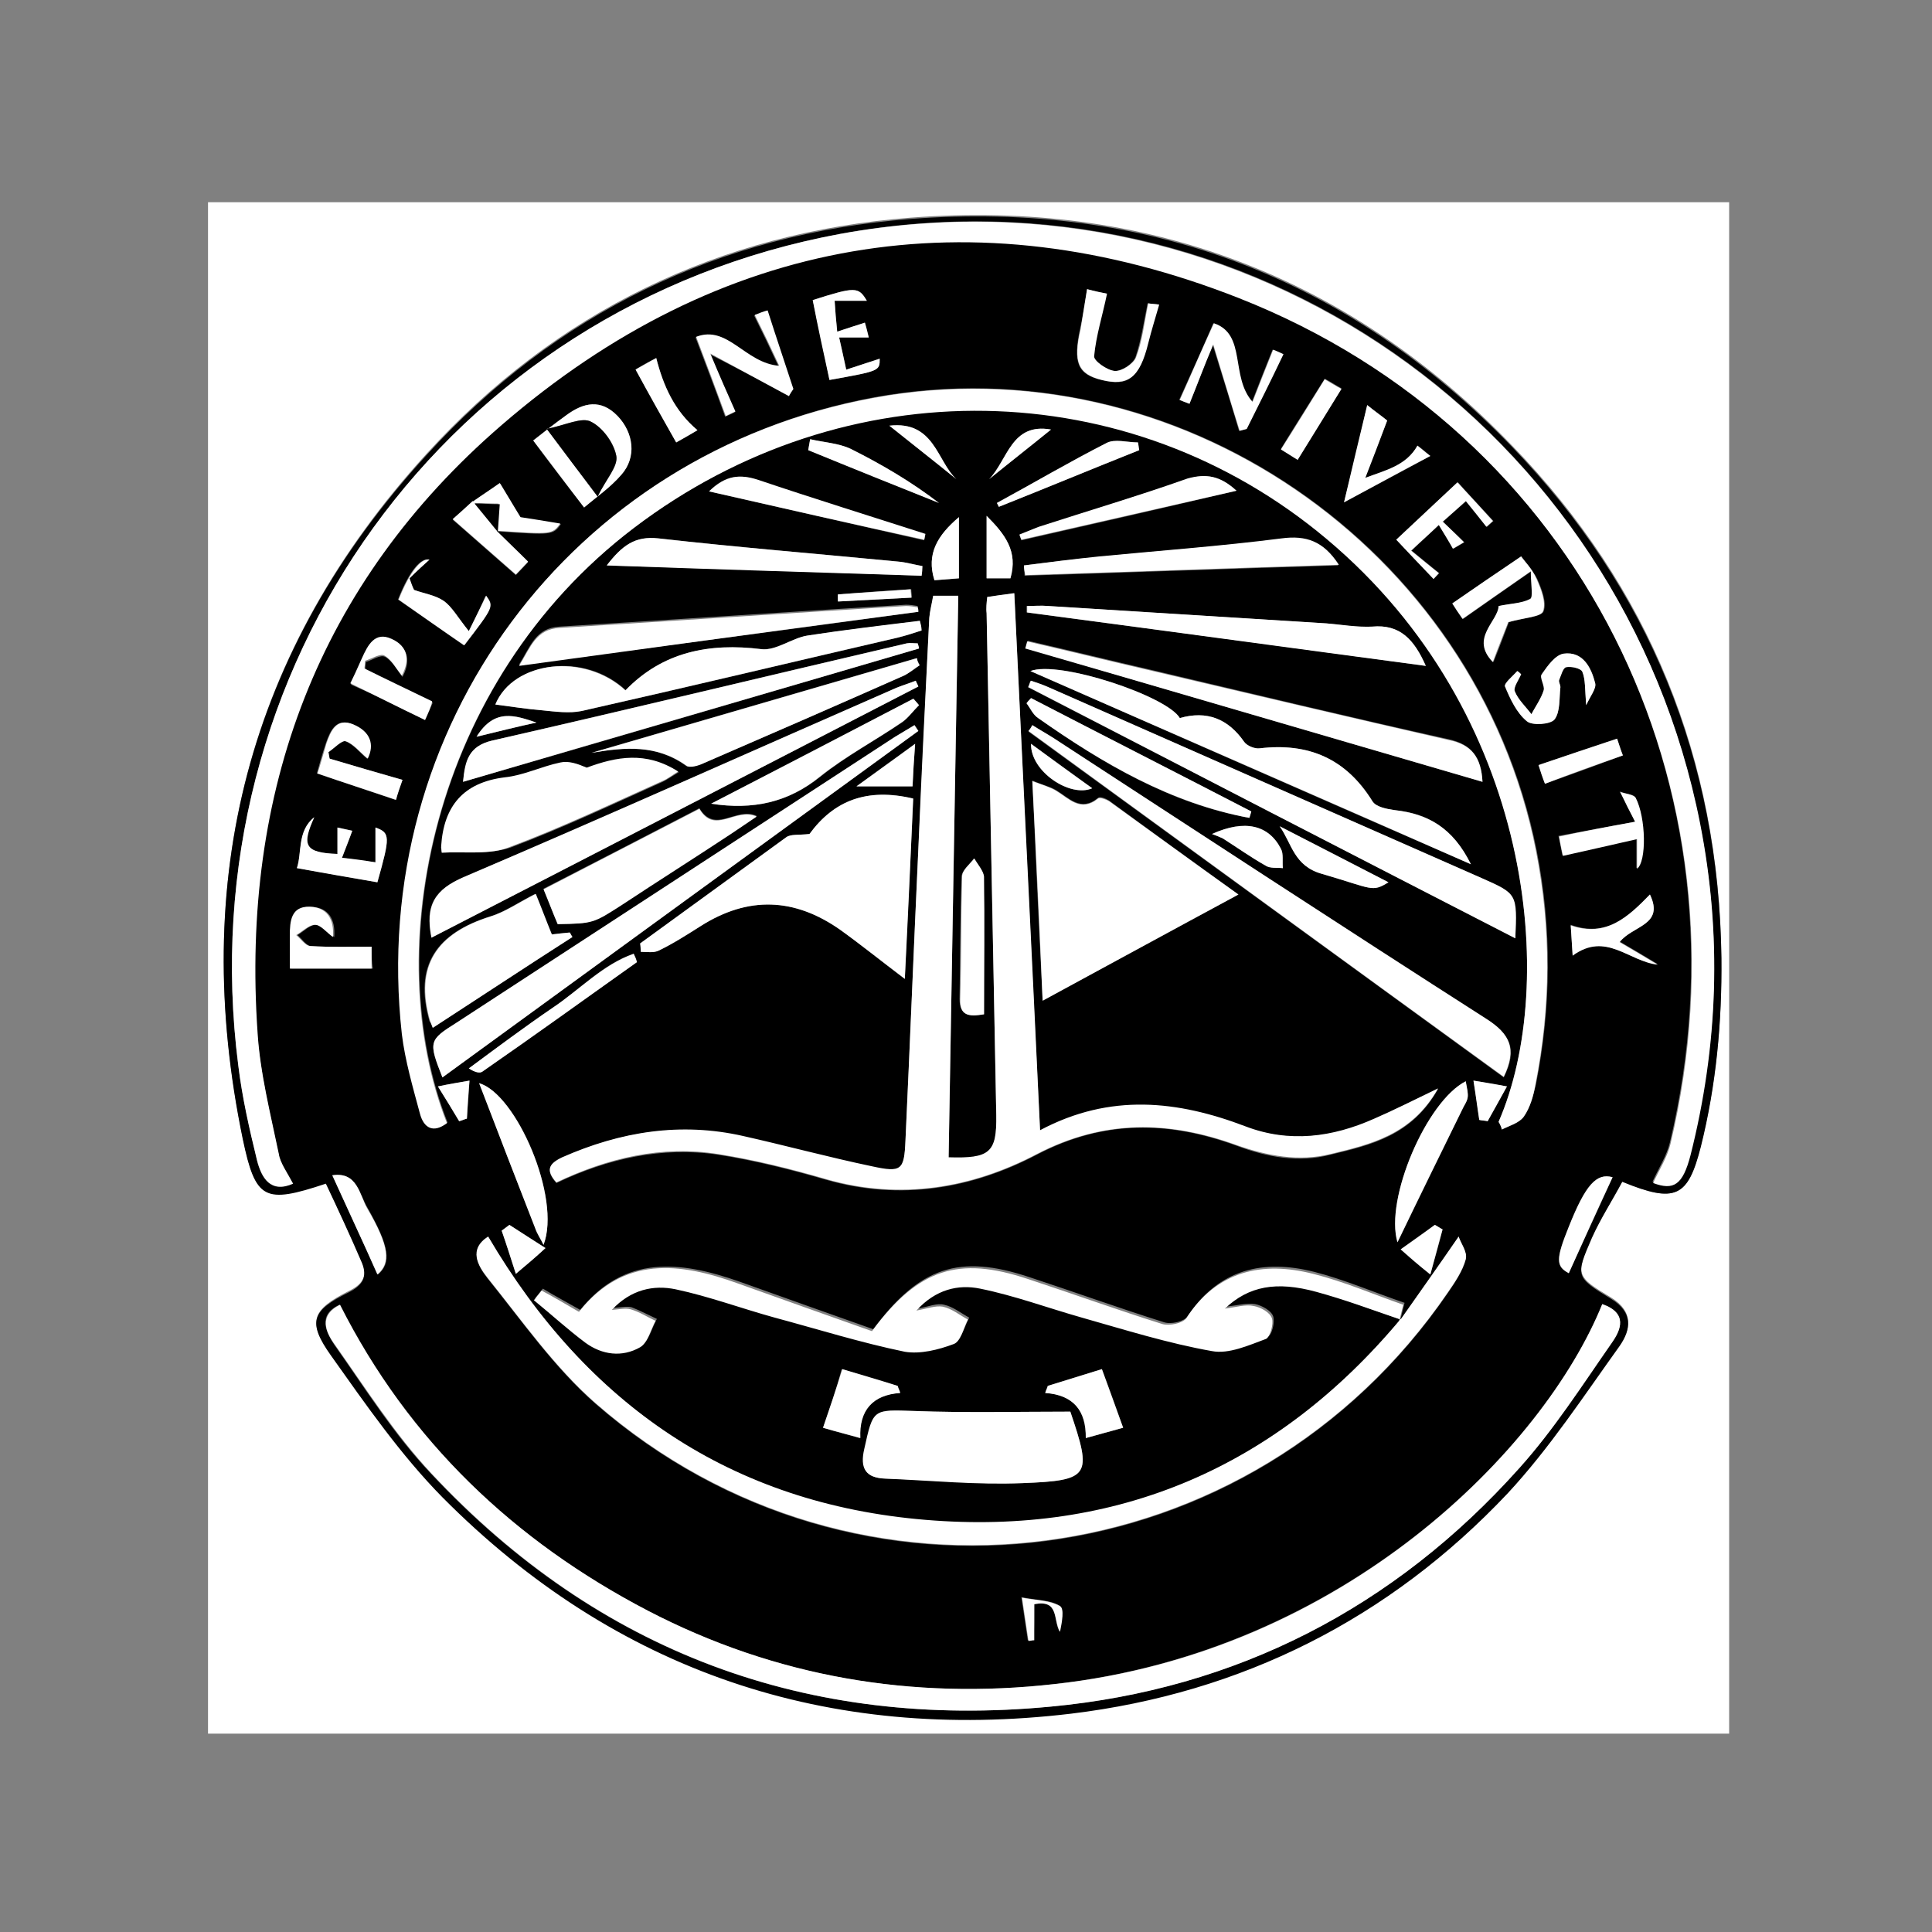 <?xml version="1.0" encoding="utf-8"?>
<!-- Generator: Adobe Illustrator 22.0.0, SVG Export Plug-In . SVG Version: 6.00 Build 0)  -->
<svg version="1.1" id="Layer_1" xmlns="http://www.w3.org/2000/svg" xmlns:xlink="http://www.w3.org/1999/xlink" x="0px" y="0px"
	 viewBox="0 0 300 300" style="enable-background:new 0 0 300 300;" xml:space="preserve">
<rect x="0" y="0" width="300" height="300" fill="#808080" stroke="none"/>
<style type="text/css">
	.st0{fill:#FFFFFF;}
</style>
<g>
	<g>
		<path class="st0" d="M268.5,269.2c-78.8,0-157.5,0-236.2,0c0-79.2,0-158.5,0-237.8c78.8,0,157.5,0,236.2,0
			C268.5,110.8,268.5,190,268.5,269.2z M251.9,183.5c8.3,3.4,10.2,2.4,12.2-5.6c2.4-9.6,3.3-19.4,3.2-29.3
			c-0.4-30.8-11.2-57.4-32.5-79.4c-25.4-26.4-56.9-38.2-93.4-35.4c-29.7,2.3-55.1,14.6-75.2,36.7c-27.7,30.4-36.8,66.1-28.5,106.2
			c1.9,9.4,3.3,10,12.9,6.9c1.8,4,3.8,8.2,5.6,12.3c0.9,2.2,0.2,3.5-2.1,4.6c-5.7,2.9-6.4,4.7-2.7,9.8c5.4,7.6,10.7,15.4,17.3,22
			c26.9,27.1,59.8,38.2,97.6,33.6c26.5-3.2,49.5-14.7,67.8-34.2c6.5-6.9,11.8-15.1,17.4-22.9c1.8-2.5,2.1-5.2-1.3-7.3
			c-5.5-3.3-5.6-3.5-3-9.5C248.5,189.2,250.3,186.5,251.9,183.5z"/>
		<path d="M251.9,183.5c-1.6,3-3.4,5.8-4.7,8.7c-2.6,6-2.6,6.1,3,9.5c3.4,2.1,3.1,4.7,1.3,7.3c-5.6,7.8-10.9,15.9-17.4,22.9
			c-18.4,19.5-41.3,31-67.8,34.2c-37.7,4.5-70.7-6.5-97.6-33.6c-6.5-6.6-11.9-14.4-17.3-22c-3.7-5.2-3-7,2.7-9.8
			c2.2-1.1,3-2.4,2.1-4.6c-1.8-4.2-3.7-8.3-5.6-12.3c-9.6,3.2-10.9,2.5-12.9-6.9c-8.3-40.1,0.7-75.8,28.5-106.2
			c20.1-22.1,45.5-34.4,75.2-36.7c36.5-2.8,67.9,9,93.4,35.4c21.3,22.1,32.1,48.7,32.5,79.4c0.1,9.9-0.8,19.7-3.2,29.3
			C262.1,185.9,260.2,186.9,251.9,183.5z M73.4,77.9c-1.2,1.1-2.3,2.1-3.1,2.8c3.3,2.9,6.5,5.7,9.8,8.6c0.7-0.7,1.5-1.6,1.9-2
			c-1.7-1.7-3.3-3.3-4.9-4.8c8.7,0.6,8.7,0.6,10-1.1c-2.4-0.4-4.8-0.8-6.2-1c-1.4-2.2-2.3-3.8-3.2-5.3C76.2,76,74.8,77,73.4,77.9z
			 M217.5,204.9c-19.3,23-44.1,33.7-73.8,31.2c-30.1-2.5-52.5-17.9-67.9-44c-3,1.9-1.6,4.5-0.1,6.4c5.4,6.7,10.4,13.9,16.8,19.5
			c40.5,35.3,101.9,27.2,132.3-17.2c1.1-1.6,2.3-3.4,2.8-5.2c0.3-1.1-0.8-2.5-1.1-3.5c-3.3,4.7-6.2,8.8-9.1,13
			c0.2-0.8,0.4-1.6,0.7-2.8c-4.7-1.6-9.3-3.6-14-4.8c-7.9-2-14.8-0.5-19.7,6.9c-0.5,0.8-2.6,1.3-3.7,0.9c-7-2.2-13.9-4.7-20.9-7
			c-10.8-3.6-17-1.6-24.2,8.1c-6.8-2.4-13.8-4.9-20.8-7.4c-9.1-3.2-17.8-4.2-24.7,4.4c-2.1-1.2-4-2.2-5.8-3.3
			c-0.4,0.5-0.8,1-1.2,1.5c2.7,2.2,5.2,4.6,8,6.6c2.6,1.9,5.7,2.4,8.5,0.7c1.2-0.7,1.6-2.7,2.4-4.1c-1.3-0.6-2.6-1.3-3.9-1.8
			c-0.7-0.2-1.6,0-2.9,0.1c3-3.2,6.4-4,9.9-3.2c5.2,1.1,10.3,2.9,15.4,4.4c6.7,1.9,13.4,3.9,20.2,5.3c2.4,0.5,5.2-0.3,7.6-1.2
			c1-0.4,1.5-2.5,2.2-3.8c-1.3-0.7-2.5-1.7-3.9-2c-1.1-0.3-2.4,0.3-4.1,0.6c2.9-3.3,6.4-4.1,9.9-3.4c5.3,1.1,10.5,3,15.8,4.5
			c6.7,1.9,13.4,4,20.2,5.2c2.6,0.5,5.7-0.9,8.4-1.9c0.7-0.2,1.2-2.3,0.9-3.2c-0.3-0.9-1.8-1.7-2.8-1.9c-1.3-0.2-2.8,0.2-4.5,0.4
			c3.8-3.5,8.1-4.4,14.2-2.6C208.8,201.8,213.1,203.4,217.5,204.9z M45.5,183.8c-0.9-1.8-2-3.2-2.3-4.8c-1.3-6.2-2.8-12.5-3.3-18.8
			c-2.6-37.5,9.4-69.7,37.9-94.4c33.9-29.3,73-36,114.5-19.7c53,20.9,80.2,75.8,67,131.3c-0.5,2.1-1.8,4.1-2.7,6.1
			c3.2,1.2,4.7,0.3,5.8-4.3c4.4-17.1,5-34.2,1.5-51.5c-12-61-70.2-103-133.4-91.4C69.5,47.6,29.1,103.9,37,165.5
			c0.6,4.9,1.8,9.8,2.9,14.7C40.6,182.9,42,185.4,45.5,183.8z M153.3,92.7c-0.1,0.9-0.2,1.8-0.1,2.6c0.5,26,1,52,1.5,77.9
			c0.1,5.9-0.9,6.7-7.4,6.6c0.5-29,1-58,1.5-87.2c-1.7,0-2.7,0-3.9,0c-0.2,1.2-0.5,2.3-0.6,3.4c-0.6,12-1.1,23.9-1.7,35.9
			c-0.7,15.1-1.3,30.2-2,45.3c-0.2,4.6-0.6,5-5.2,4c-6.7-1.4-13.3-3.2-20-4.7c-9.7-2.2-19.1-0.8-28.1,3.3c-2.1,0.9-2.6,2-0.9,3.9
			c8-3.8,16.4-5.7,25.1-4.4c5.7,0.9,11.3,2.3,16.8,3.9c11.5,3.3,22.6,1.4,32.7-3.9c10.5-5.5,20.6-5.2,31-1.4
			c4.8,1.8,9.7,2.7,14.6,1.4c6.2-1.5,12.6-2.9,16.7-10.2c-3.9,1.8-6.9,3.3-9.9,4.7c-6.5,2.9-13.2,3.7-20,1.2
			c-10.5-4-21-5.2-31.9,0.6c-1.4-28.1-2.7-55.8-4-83.4C155.9,92.3,154.7,92.5,153.3,92.7z M232.7,174.2c0.2,0.4,0.4,0.8,0.6,1.1
			c1.1-0.6,2.7-1,3.4-2c0.9-1.4,1.4-3.2,1.8-4.9c2.4-12.1,2.5-24.3,0.1-36.4c-9.4-47.1-56-78.9-102.9-70.3
			c-46.9,8.7-78.5,51.2-73.2,98.8c0.5,4.2,1.7,8.3,2.8,12.3c0.6,2.2,2.1,3,4.2,1.5c-10.5-26.4-2.7-68.3,29-92.4
			c32.9-25,76.9-24.1,107.7,1.7C238.2,110.6,242,152.9,232.7,174.2z M248.8,202.5c-9.1,22.5-40.2,54-85.1,59
			c-22.1,2.5-43.4-1.1-63.2-11.4c-20.7-10.8-37.1-26.3-47.8-47.5c-3.4,1.6-2.1,4.2-0.8,6.2c4.8,6.8,9.3,14,15,20
			c26,27.8,58.6,39.8,96.2,36.2c28.8-2.7,53.3-15.3,72.7-37c5.4-6,9.8-12.9,14.4-19.5C251.7,206.6,252.8,203.9,248.8,202.5z
			 M192.3,138.9c-7.2-5.2-13.7-9.9-20.1-14.6c-0.5-0.3-1.4-0.7-1.7-0.4c-2.7,2.2-4.5,0-6.5-1.2c-1-0.6-2.1-0.8-3.7-1.5
			c0.5,11.5,1,22.3,1.6,34.1C172.2,149.8,181.8,144.6,192.3,138.9z M99.4,146.5c0,0.4,0.1,0.9,0.1,1.3c1,0,2,0.2,2.8-0.2
			c2.2-1.1,4.4-2.4,6.5-3.8c7.4-4.7,14.6-4.4,21.7,0.6c3.2,2.3,6.3,4.8,10,7.6c0.4-9.7,0.9-18.9,1.3-28c-7.1-1.7-12.3,0.3-16.1,5.5
			c-1.7,0.2-2.9,0-3.6,0.5C114.5,135.5,107,141,99.4,146.5z M166.2,219.2c-8.2,0-16.2,0.2-24.1-0.1c-6.5-0.2-6.4-0.5-7.8,5.9
			c-0.7,3.1,0.1,4.5,3.3,4.6c7.1,0.2,14.1,0.9,21.2,0.7C169.3,229.9,169.6,229.2,166.2,219.2z M160.3,112.6c-0.2,0.3-0.4,0.7-0.6,1
			c24.6,17.9,49.2,35.8,73.8,53.7c2.2-4.4,1-6.7-2.7-9c-22.5-14.4-44.8-29.1-67.2-43.6C162.6,114,161.4,113.3,160.3,112.6z
			 M68.7,167.3c24.7-18,49.3-35.9,73.9-53.8c-0.2-0.3-0.4-0.6-0.6-0.9c-1,0.6-2,1.2-3,1.8c-22.7,14.8-45.4,29.6-68.1,44.4
			C66.6,161.5,66.5,161.8,68.7,167.3z M235.3,145.7c0.2-6.9,0.2-6.9-5.2-9.3c-22.5-9.9-44.9-19.8-67.4-29.7c-0.9-0.4-1.8-0.7-2.7-1
			c-0.1,0.3-0.2,0.7-0.4,1C184.8,119.7,209.9,132.6,235.3,145.7z M67,145.6c25.3-13.1,50.5-26,75.6-39c-0.1-0.3-0.3-0.6-0.4-0.9
			c-1,0.4-2,0.7-3,1.1c-22.4,9.8-44.7,19.8-67.2,29.4C67.6,138.1,65.9,140.5,67,145.6z M68.6,132.4c3.7-0.2,7.5,0.3,10.7-0.8
			c8-3,15.8-6.7,23.6-10.2c0.8-0.4,1.5-0.9,2.5-1.5c-5.1-3.2-9.7-2.3-14.2-0.6c-1.4-0.6-2.8-1.1-4.1-0.8c-2.9,0.6-5.7,2-8.6,2.3
			c-6.5,0.8-9.5,4.4-9.9,10.7C68.4,131.5,68.5,131.7,68.6,132.4z M160,104.2c23,10.1,45.2,19.9,68.4,30c-2.9-5.8-6.8-7.9-11.8-8.4
			c-1.2-0.1-2.9-0.5-3.5-1.4c-4.1-6.6-9.9-9.1-17.5-8.2c-0.8,0.1-1.9-0.4-2.4-1c-2.5-3.6-5.8-4.9-10-3.7
			C181.3,108.1,164.5,102.5,160,104.2z M143.1,97.9c-0.1-0.5-0.2-1-0.2-1.5c-5.8,0.8-11.7,1.4-17.5,2.3c-2.4,0.4-4.9,2.3-7.1,2.1
			c-8.1-1-15.3,0.4-21.1,6.4c-6.4-6-17.3-4.6-20.2,2.2c2.4,0.3,4.8,0.7,7.3,0.9c2,0.2,4.2,0.5,6.1,0.1c16.4-3.7,32.7-7.6,49.1-11.4
			C140.7,98.7,141.9,98.3,143.1,97.9z M142.7,100.7c-0.1-0.3-0.1-0.5-0.2-0.8c-0.6,0-1.2-0.1-1.7,0c-21.5,5-42.9,10.2-64.4,15.1
			c-3.6,0.8-4.1,3.2-4.5,6.4C95.7,114.5,119.2,107.6,142.7,100.7z M230.2,121.4c-0.2-3.9-1.7-5.8-5.2-6.6
			c-15.3-3.4-30.6-7.1-45.9-10.7c-6.5-1.5-13-3.1-19.5-4.6c-0.1,0.4-0.2,0.7-0.3,1.1C182.8,107.6,206.3,114.4,230.2,121.4z
			 M67.2,159.6c7.4-4.8,14.5-9.5,21.6-14.1c-0.1-0.2-0.2-0.4-0.4-0.7c-1,0.1-2,0.2-2.8,0.3c-0.9-2.3-1.7-4.2-2.5-6.3
			c-2.6,1.3-4.7,2.8-7,3.5c-8.3,2.6-11.9,7.6-9.4,16.3C66.9,158.7,66.9,158.8,67.2,159.6z M86.6,143.5c5.5-0.1,5.5-0.2,10-3.1
			c5.6-3.7,11.3-7.3,16.9-11c1.3-0.8,2.5-1.7,4-2.7c-3.2-1.5-6.4,2.9-8.9-1.2c-8.1,4.2-16.2,8.4-24.2,12.5
			C85.2,140,85.8,141.7,86.6,143.5z M142.6,95c0-0.3-0.1-0.6-0.1-0.9c-0.6-0.1-1.2-0.2-1.8-0.2c-17.9,1.1-35.9,2.3-53.8,3.4
			c-3.7,0.2-4.5,3-6.3,5.9C101.8,100.5,122.2,97.8,142.6,95z M221.4,103.4c-1.8-4-4-6.5-8.4-6.1c-2.3,0.2-4.7-0.3-7.1-0.5
			c-14.4-0.9-28.8-1.8-43.2-2.7c-1.1-0.1-2.2,0-3.3,0c0,0.3,0,0.6,0,1C179.9,97.8,200.4,100.5,221.4,103.4z M142.8,103.3
			c-0.2-0.4-0.3-0.7-0.5-1.1c-16.8,4.9-33.7,9.8-50.5,14.7c5.2-0.9,10.1-1.3,14.7,2c0.5,0.4,1.9-0.1,2.7-0.4
			c10.4-4.5,20.8-9,31.1-13.6C141.2,104.5,142,103.9,142.8,103.3z M159,87.8c0,0.5,0.1,1.1,0.1,1.6c16.1-0.5,32.3-1.1,48.7-1.6
			c-2.4-3.7-5.2-4.6-8.9-4.1c-9.4,1.2-18.8,1.8-28.3,2.8C166.8,86.8,162.9,87.3,159,87.8z M143.1,89.4c0.1-0.5,0.1-1,0.2-1.5
			c-1.3-0.2-2.6-0.6-3.8-0.7c-12.4-1.2-24.8-2.2-37.2-3.6c-3.7-0.4-5.7,1.1-8,4.2C110.9,88.3,127,88.8,143.1,89.4z M142.7,109.5
			c-0.3-0.3-0.6-0.7-0.8-1c-10.5,5.4-20.9,10.8-31.4,16.3c6.5,1,11.9-0.2,16.9-4.2c4-3.2,8.5-5.6,12.8-8.5
			C141.1,111.4,141.8,110.3,142.7,109.5z M194,127c0.1-0.3,0.2-0.7,0.3-1c-11.4-5.9-22.8-11.7-34.2-17.6c-0.2,0.3-0.5,0.6-0.7,0.8
			c0.6,0.8,1.1,1.8,1.8,2.3C171.3,118.6,181.8,124.8,194,127z M152.8,157.5c0-7.3,0.1-14.3-0.1-21.4c0-0.9-1-1.9-1.5-2.8
			c-0.6,0.9-1.8,1.8-1.9,2.8c-0.2,6.3-0.2,12.7-0.3,19C149,157.8,150.5,157.8,152.8,157.5z M227.6,167.9c-6.1,3.1-12.6,18.3-10.6,25
			c3.4-7,6.7-13.7,10-20.5c0.3-0.7,0.8-1.3,0.9-2C228,169.8,227.7,169,227.6,167.9z M84.4,193.3c2.8-7.3-4.2-23.4-10-25.1
			c3,7.6,5.8,15.1,8.7,22.5C83.4,191.6,83.9,192.4,84.4,193.3z M236.2,86.4c-3.6,2.5-7.1,4.8-10.6,7.3c0.3,0.5,1.1,1.7,1.6,2.4
			c3.3-2.3,6.4-4.5,10.6-7.4c0,2.1,0.4,4-0.1,4.3c-1.3,0.7-3,0.7-4.9,1.1c-0.1,2.3-4.5,5-0.9,8.7c1.1-2.7,1.9-4.9,2.4-6.2
			c2.5-0.7,5.1-0.8,5.4-1.7c0.5-1.4-0.3-3.4-1-5C237.9,88.3,236.6,87.1,236.2,86.4z M90.7,78.8c1.9-1.7,4.1-3.2,5.8-5.1
			c2.3-2.7,1.9-6.5-0.6-9.1c-2.6-2.7-5.3-2.1-8-0.1c-1.8,1.3-3.5,2.7-5.1,3.9C85.3,71.8,87.8,75.1,90.7,78.8z M192,76.2
			c-2.6-2.4-4.8-2.7-7.6-1.8c-7.6,2.6-15.4,5-23.1,7.5c-1,0.3-2,0.8-3,1.2c0.1,0.3,0.2,0.5,0.3,0.8C169.6,81.4,180.6,78.9,192,76.2z
			 M110.1,76.3c11.4,2.6,22.4,5.1,33.4,7.6c0.1-0.3,0.1-0.6,0.2-0.9c-8.7-2.8-17.4-5.5-26-8.4C115,73.6,112.7,73.7,110.1,76.3z
			 M122.5,61.5c0.2-0.3,0.4-0.7,0.6-1c-1.3-4.1-2.7-8.1-4-12.2c-0.5,0.2-1.5,0.6-2,0.7c1.3,2.6,2.5,5.1,3.8,7.9
			c-5.3-0.5-7.9-6.5-12.9-4.5c1.6,4.2,3.1,8.1,4.6,12.3c0.2-0.1,1.2-0.5,1.5-0.7c-1.2-2.9-2.3-5.5-3.9-9
			C115.1,57.5,118.8,59.5,122.5,61.5z M184.7,62.7c1.1-2.9,2.2-5.6,3.6-9.2c1.6,5.2,2.9,9.3,4.1,13.4c0.4-0.1,0.7-0.2,1.1-0.3
			c1.9-3.8,3.7-7.6,5.7-11.6c-0.4-0.2-1.3-0.5-1.6-0.7c-1.1,2.7-2.1,5.3-3.2,8.1c-3.5-3.9-0.9-10.5-6-12.2
			c-1.8,4.2-3.5,7.9-5.3,11.9C183.4,62.2,184.4,62.6,184.7,62.7z M130,51.5c-0.2-2-0.3-3.3-0.4-4.8c1.9,0,3.5,0,5,0
			c-1.3-2.2-1.8-2.2-8.4-0.1c0.9,4.2,1.8,8.3,2.6,12.4c7.8-1.4,7.8-1.4,7.8-3.3c-1.6,0.5-3.3,1.1-5.2,1.7c-0.4-1.9-0.7-3.2-1.1-5
			c1.7,0,3.1,0,4.6,0c-0.2-0.9-0.4-1.7-0.6-2.3C133,50.6,131.8,50.9,130,51.5z M127.8,221.7c2,0.6,3.6,1,5.7,1.6
			c-0.1-4.3,1.9-6.7,6.2-7c-0.1-0.4-0.3-0.7-0.4-1.1c-2.8-0.8-5.6-1.7-8.6-2.6C129.8,215.9,128.9,218.5,127.8,221.7z M236.2,104.7
			c-0.2-0.2-0.4-0.4-0.6-0.5c-0.7,0.8-2.1,2-1.9,2.4c0.8,2,1.8,4.1,3.4,5.4c0.8,0.7,3.7,0.5,4.3-0.3c0.9-1.2,0.7-3.3,0.9-5
			c0-0.4-0.3-0.8-0.2-1.1c0.3-0.7,0.6-2,1.1-2c0.8-0.1,2.3,0.2,2.5,0.7c0.5,1.2,0.4,2.7,0.6,5.2c0.7-1.5,1.6-2.6,1.4-3.4
			c-0.6-2.5-1.9-5-4.9-4.6c-1.3,0.2-2.5,1.9-3.4,3.2c-0.3,0.5,0.6,1.7,0.3,2.5c-0.4,1.3-1.2,2.5-1.9,3.7c-0.9-1.2-2.1-2.2-2.6-3.6
			C235,106.7,235.9,105.5,236.2,104.7z M57.7,147c-3.3,0-6.4,0.1-9.4-0.1c-0.7,0-1.4-1.1-2.1-1.7c1-0.6,1.9-1.6,2.9-1.6
			c0.9,0,1.8,1.2,2.8,1.9c0.2-2.8-0.9-4.6-3.6-4.7c-2.9-0.1-3.2,2.2-3.1,4.5c0,1.7,0,3.4,0,5.1c4.4,0,8.5,0,12.7,0
			C57.7,149.4,57.7,148,57.7,147z M174.4,221.7c-1.2-3.4-2.2-6.2-3.3-9.1c-3.2,1-5.8,1.8-8.4,2.6c-0.1,0.4-0.3,0.7-0.4,1.1
			c4.4,0.3,6.3,2.7,6.3,7C170.7,222.7,172.3,222.3,174.4,221.7z M62.5,121.1c-3.9-1.1-7.6-2.2-11.4-3.3c-0.1-0.3-0.1-0.7-0.2-1
			c0.9-0.6,2.1-1.9,2.7-1.7c1.2,0.4,2.2,1.7,3.4,2.7c1.1-2.2,0.3-4.2-2.2-5.3c-2.6-1.1-3.5,0.9-4.2,2.9c-0.6,1.8-1.1,3.6-1.4,4.7
			c4.1,1.4,8.1,2.7,12.2,4.1C61.7,123.4,62.2,121.9,62.5,121.1z M168.8,44.9c-0.4,2.5-0.7,4.4-1.1,6.2c-1.1,5.2-0.4,7,3.3,7.9
			c4.2,1.1,5.9-0.3,7.2-5.7c0.5-2,1.1-4,1.7-6c-0.5-0.1-1.2-0.1-1.7-0.2c-0.6,2.9-1,5.8-1.9,8.4c-0.4,1-2.2,2.2-3.3,2.1
			c-1.2-0.1-3.3-1.6-3.2-2.3c0.3-3.2,1.2-6.3,2-9.7C171.3,45.5,169.9,45.2,168.8,44.9z M66,111.8c0.4-0.9,1-2.2,1.2-2.7
			c-3.8-1.8-7.2-3.5-10.5-5.1c0-0.4,0.1-0.8,0.1-1.2c1-0.3,2.3-1.2,3-0.8c1.1,0.6,1.8,2,2.7,3.1c1.2-2.2,1.1-4.5-1.6-5.7
			c-2.7-1.2-3.7,1-4.6,3c-0.7,1.6-1.4,3.1-1.8,3.9C58.4,108,62.1,109.8,66,111.8z M52.4,132.6c-5-0.1-5.6-1.3-3.6-5.7
			c-2.6,2.1-1.9,5.6-2.7,7.9c4.3,0.7,8.4,1.5,12.5,2.2c2-7.1,2-7.6-0.3-8.5c0,1.6,0,3.3,0,5.4c-1.8-0.2-3.2-0.4-5.2-0.7
			c0.6-1.5,1.1-2.8,1.6-4.2c-0.5-0.1-1.4-0.3-2.3-0.5C52.4,129.9,52.4,131.1,52.4,132.6z M222.6,89.9c0.3-0.3,0.6-0.6,0.9-0.9
			c-1.4-1.1-2.8-2.3-4.3-3.5c1.7-1.6,2.8-2.7,4.3-4c0.9,1.5,1.5,2.6,2.2,3.7c0.5-0.3,1.2-0.7,1.7-1c-1.3-1.3-2.3-2.1-3.3-3.2
			c1.3-1.2,2.3-2.1,3.6-3.2c1.2,1.5,2.2,2.8,3.2,4c0.3-0.3,0.7-0.6,1-0.9c-2-2.2-4.1-4.4-5.5-6c-3.4,3.1-6.4,6-9.5,8.9
			C218.6,85.8,220.6,87.8,222.6,89.9z M198.7,128.3c2,2.7,2.3,6.2,6.6,7.4c7.9,2.3,7.7,2.9,10.3,1.3
			C209.8,134,204.2,131.1,198.7,128.3z M98.9,149.4c-0.2-0.4-0.3-0.8-0.5-1.3c-4.8,1.6-8.4,5.6-12.6,8.4c-4.4,3-8.7,6.3-13,9.4
			c1,0.6,1.7,0.8,2.1,0.5C83,160.7,90.9,155,98.9,149.4z M212.3,62.9c-1.1,4.9-2.2,9.6-3.6,15.1c5.2-2.8,9.2-4.9,13.4-7.2
			c-0.7-0.6-1.5-1.3-2-1.6c-1.8,3.1-4.9,3.8-8.1,5c1.1-2.9,2.2-5.7,3.4-8.9C214.6,64.7,213.4,63.8,212.3,62.9z M256.2,138.9
			c-3.4,3.5-6.8,6.7-12.3,4.7c0.1,1.7,0.2,3,0.3,4.7c5.2-3.7,8.7,1,13.2,1.4c-2-1.2-4-2.4-5.9-3.5
			C253.5,143.7,258.5,143.7,256.2,138.9z M72.8,98c-1.7-2.1-2.6-3.7-4-4.7c-1.3-0.9-3-1.2-4.6-1.7c-0.2-0.6-0.4-1.2-0.7-1.8
			c1.2-1.1,2.3-2.1,3.1-2.9c-1.2-0.3-3,1.6-4.8,6.2c3.5,2.4,6.8,4.7,10.2,7.1c4.6-5.9,4.6-5.9,3.4-7.7C74.8,93.9,74.1,95.4,72.8,98z
			 M253.9,127.6c-4.4,0.8-8.1,1.5-11.9,2.2c0.3,1.3,0.5,2.6,0.6,3c4-0.9,7.6-1.8,11.5-2.6c0,2,0,3.3,0,4.6c1.5-1,1.4-7.9-0.2-11
			c-0.3-0.5-1.4-0.5-2.4-0.9C252.5,124.7,253.1,125.9,253.9,127.6z M154.8,78.1c0.1,0.2,0.2,0.4,0.3,0.6c7.3-2.9,14.5-5.9,21.8-8.8
			c-0.1-0.4-0.1-0.8-0.2-1.2c-1.6,0-3.6-0.6-4.9,0.1C166.1,71.7,160.5,75,154.8,78.1z M243.6,197.7c2.3-5.1,4.6-10,6.8-14.9
			c-2.5-0.7-4.2,1.1-6.8,7.7C241.5,195.6,241.6,196.7,243.6,197.7z M51.6,182.5c2.5,5.5,4.8,10.5,7.1,15.4c2.1-1.8,1.8-4.3-1.6-10.3
			C55.8,185.5,55.5,181.9,51.6,182.5z M125.8,68.2c-0.1,0.6-0.2,1.2-0.3,1.7c6.8,2.7,13.5,5.4,20.3,8.2c-4.3-3.3-8.9-6-13.7-8.4
			C130.2,68.8,127.9,68.7,125.8,68.2z M252,117.3c-0.3-0.8-0.8-2.1-0.9-2.6c-4.2,1.4-8.1,2.7-12.2,4.1c0.2,0.6,0.8,2.1,1,2.9
			C243.9,120.3,247.7,118.9,252,117.3z M201.5,71.4c2.3-3.7,4.5-7.3,6.8-11.1c-0.6-0.3-1.8-1.1-2.6-1.5c-2.3,3.7-4.6,7.3-6.8,10.9
			C199.6,70.2,200.9,71.1,201.5,71.4z M98.7,57.4c2.2,3.9,4.2,7.6,6.3,11.3c0.9-0.5,2.2-1.2,3.3-1.9c-3.6-3.1-5.3-6.9-6.4-11.2
			c-1,0.5-2,1-2.9,1.6C98.6,57.4,98.4,57.7,98.7,57.4z M188.2,129.5c0.8,0.3,1.3,0.5,1.7,0.7c2.2,1.4,4.3,2.9,6.6,4.2
			c0.7,0.4,1.8,0.3,2.7,0.4c-0.1-1,0.2-2.2-0.3-3C197,128.1,193.3,127.2,188.2,129.5z M148.9,80.3c-3.3,2.8-5.1,5.7-3.8,9.8
			c1.2-0.1,2.4-0.2,3.8-0.3C148.9,86.7,148.9,83.8,148.9,80.3z M153.2,89.8c1.4,0,2.6,0,3.7,0c1.2-4.1-0.8-6.8-3.7-9.7
			C153.2,83.7,153.2,86.7,153.2,89.8z M133,122.1c3.5,0,6,0,8.7,0c0.1-2.1,0.2-4,0.4-6.6C138.9,117.8,136.3,119.7,133,122.1z
			 M169.6,122.4c-3.1-2.3-6.1-4.4-9.5-6.9C160,119.8,166.1,123.9,169.6,122.4z M222.1,197.9c0.8-2.9,1.4-4.9,1.9-7
			c-0.4-0.2-0.8-0.5-1.2-0.7c-1.7,1.2-3.4,2.4-5.3,3.8C219,195.4,220.1,196.3,222.1,197.9z M80.1,197.8c1.8-1.6,3-2.6,4.6-4
			c-2.2-1.4-3.9-2.5-5.6-3.6c-0.4,0.3-0.8,0.6-1.2,0.9C78.6,193.1,79.2,195,80.1,197.8z M148.5,74.4c-3.1-2.8-3.4-9.1-10.4-8.3
			C142.1,69.3,145.3,71.8,148.5,74.4z M153.6,74.4c3.2-2.6,6.4-5.1,9.6-7.7C157.1,65.6,156.5,71.4,153.6,74.4z M234,168.7
			c-2-0.3-3.3-0.6-5.2-0.9c0.4,2.5,0.7,4.3,0.9,6.1c0.4,0.1,0.9,0.1,1.3,0.2C231.9,172.4,232.8,170.8,234,168.7z M74,114.4
			c3.7-0.9,6.5-1.6,9.3-2.2C80,111.1,76.8,109.9,74,114.4z M68,168.7c1.3,2.1,2.3,3.7,3.3,5.4c0.4-0.1,0.8-0.3,1.2-0.4
			c0.1-1.8,0.3-3.7,0.4-5.9C71.2,168.1,69.9,168.3,68,168.7z M160.6,249.1c3.9-0.7,2.9,2.4,3.9,4.2c0.4-1.5,0.7-3.6,0-4
			c-1.5-0.9-3.6-0.8-5.9-1.3c0.4,2.7,0.7,4.7,1,6.7c0.3,0,0.6-0.1,0.9-0.1C160.6,252.9,160.6,251.1,160.6,249.1z M130.1,92.3
			c0,0.4,0,0.7,0.1,1.1c3.8-0.2,7.6-0.4,11.4-0.6c0-0.4-0.1-0.9-0.1-1.3C137.6,91.7,133.9,92,130.1,92.3z"/>
		<path class="st0" d="M45.5,183.8c-3.5,1.5-4.9-0.9-5.6-3.7c-1.2-4.8-2.3-9.7-2.9-14.7c-7.9-61.6,32.6-117.9,93.6-129.1
			C193.8,24.9,252,66.9,264,127.9c3.4,17.3,2.8,34.5-1.5,51.5c-1.2,4.6-2.6,5.5-5.8,4.3c0.9-2,2.2-4,2.7-6.1
			c13.2-55.5-14-110.4-67-131.3c-41.4-16.3-80.6-9.6-114.5,19.7c-28.5,24.6-40.5,56.9-37.9,94.4c0.4,6.3,2,12.5,3.3,18.8
			C43.5,180.6,44.6,182.1,45.5,183.8z"/>
		<path class="st0" d="M153.3,92.7c1.4-0.2,2.6-0.4,4.2-0.6c1.3,27.6,2.7,55.3,4,83.4c10.9-5.8,21.4-4.6,31.9-0.6
			c6.8,2.6,13.5,1.7,20-1.2c3-1.3,6-2.8,9.9-4.7c-4.1,7.3-10.6,8.7-16.7,10.2c-4.9,1.2-9.8,0.3-14.6-1.4c-10.5-3.8-20.6-4-31,1.4
			c-10.1,5.3-21.2,7.2-32.7,3.9c-5.5-1.6-11.1-3-16.8-3.9c-8.7-1.4-17.1,0.6-25.1,4.4c-1.7-1.9-1.2-2.9,0.9-3.9
			c9.1-4,18.4-5.5,28.1-3.3c6.7,1.5,13.3,3.3,20,4.7c4.6,1,5,0.6,5.2-4c0.7-15.1,1.3-30.2,2-45.3c0.5-12,1.1-23.9,1.7-35.9
			c0.1-1.1,0.4-2.2,0.6-3.4c1.2,0,2.2,0,3.9,0c-0.5,29.2-1,58.2-1.5,87.2c6.4,0.2,7.5-0.7,7.4-6.6c-0.5-26-1-52-1.5-77.9
			C153.1,94.5,153.2,93.6,153.3,92.7z"/>
		<path class="st0" d="M232.7,174.2c9.3-21.3,5.5-63.5-26.7-90.5C175.3,57.9,131.3,57,98.4,82c-31.7,24.1-39.5,66-29,92.4
			c-2.1,1.6-3.6,0.8-4.2-1.5c-1.1-4.1-2.3-8.2-2.8-12.3c-5.3-47.6,26.3-90.2,73.2-98.8c46.9-8.7,93.6,23.2,102.9,70.3
			c2.4,12.2,2.3,24.3-0.1,36.4c-0.3,1.7-0.8,3.5-1.8,4.9c-0.7,1-2.2,1.4-3.4,2C233.1,174.9,232.9,174.5,232.7,174.2z"/>
		<path class="st0" d="M248.8,202.5c4,1.4,2.9,4,1.5,6c-4.6,6.6-9,13.5-14.4,19.5c-19.4,21.7-44,34.3-72.7,37
			c-37.7,3.6-70.2-8.4-96.2-36.2c-5.7-6.1-10.2-13.2-15-20c-1.4-1.9-2.6-4.5,0.8-6.2c10.7,21.2,27.1,36.7,47.8,47.5
			c19.8,10.3,41.1,13.9,63.2,11.4C208.6,256.6,239.7,225,248.8,202.5z"/>
		<path class="st0" d="M217.5,204.9c-4.4-1.5-8.7-3.1-13.1-4.3c-6.2-1.7-10.5-0.9-14.2,2.6c1.7-0.2,3.2-0.7,4.5-0.4
			c1.1,0.2,2.5,1,2.8,1.9c0.3,0.9-0.3,2.9-0.9,3.2c-2.7,1-5.8,2.4-8.4,1.9c-6.8-1.2-13.5-3.3-20.2-5.2c-5.3-1.5-10.4-3.4-15.8-4.5
			c-3.4-0.7-6.9,0.1-9.9,3.4c1.7-0.3,3-0.8,4.1-0.6c1.4,0.3,2.6,1.3,3.9,2c-0.7,1.3-1.1,3.4-2.2,3.8c-2.4,0.9-5.2,1.6-7.6,1.2
			c-6.8-1.4-13.5-3.5-20.2-5.3c-5.1-1.4-10.2-3.3-15.4-4.4c-3.4-0.7-6.9,0-9.9,3.2c1.3-0.1,2.1-0.3,2.9-0.1c1.4,0.4,2.6,1.2,3.9,1.8
			c-0.8,1.4-1.2,3.4-2.4,4.1c-2.8,1.6-5.9,1.2-8.5-0.7c-2.8-2.1-5.3-4.4-8-6.6c0.4-0.5,0.8-1,1.2-1.5c1.9,1,3.7,2.1,5.8,3.3
			c6.9-8.7,15.6-7.7,24.7-4.4c7,2.5,14,5,20.8,7.4c7.2-9.7,13.4-11.7,24.2-8.1c7,2.3,13.9,4.8,20.9,7c1.1,0.3,3.1-0.1,3.7-0.9
			c4.8-7.4,11.8-8.9,19.7-6.9c4.8,1.2,9.4,3.2,14,4.8c-0.3,1.2-0.5,2-0.7,2.8C217.4,205,217.5,204.9,217.5,204.9z"/>
		<path class="st0" d="M217.4,205c2.9-4.1,5.8-8.2,9.1-13c0.3,1,1.4,2.4,1.1,3.5c-0.5,1.9-1.7,3.6-2.8,5.2
			c-30.4,44.4-91.8,52.5-132.3,17.2c-6.4-5.6-11.4-12.8-16.8-19.5c-1.5-1.9-3-4.4,0.1-6.4c15.4,26.2,37.8,41.5,67.9,44
			c29.8,2.5,54.6-8.2,73.8-31.2C217.5,204.9,217.4,205,217.4,205z"/>
		<path class="st0" d="M192.3,138.9c-10.4,5.6-20.1,10.9-30.4,16.5c-0.5-11.8-1-22.6-1.6-34.1c1.6,0.6,2.7,0.9,3.7,1.5
			c2,1.2,3.8,3.4,6.5,1.2c0.3-0.2,1.2,0.1,1.7,0.4C178.6,129,185,133.7,192.3,138.9z"/>
		<path class="st0" d="M99.4,146.5c7.6-5.5,15.1-11,22.7-16.5c0.7-0.5,1.9-0.3,3.6-0.5c3.8-5.2,8.9-7.2,16.1-5.5
			c-0.4,9.1-0.8,18.2-1.3,28c-3.7-2.8-6.8-5.3-10-7.6c-7.1-5-14.3-5.3-21.7-0.6c-2.1,1.3-4.2,2.7-6.5,3.8c-0.8,0.4-1.9,0.2-2.8,0.2
			C99.5,147.4,99.5,146.9,99.4,146.5z"/>
		<path class="st0" d="M166.2,219.2c3.4,10,3.1,10.7-7.5,11.1c-7,0.3-14.1-0.4-21.2-0.7c-3.1-0.1-4-1.6-3.3-4.6
			c1.4-6.3,1.3-6.1,7.8-5.9C150,219.4,158,219.2,166.2,219.2z"/>
		<path class="st0" d="M160.3,112.6c1.1,0.7,2.2,1.3,3.3,2c22.4,14.6,44.7,29.2,67.2,43.6c3.6,2.3,4.8,4.6,2.7,9
			c-24.7-17.9-49.2-35.8-73.8-53.7C159.9,113.3,160.1,113,160.3,112.6z"/>
		<path class="st0" d="M68.7,167.3c-2.2-5.6-2.1-5.8,2.2-8.5c22.7-14.8,45.4-29.6,68.1-44.4c1-0.6,2-1.2,3-1.8
			c0.2,0.3,0.4,0.6,0.6,0.9C118,131.4,93.4,149.3,68.7,167.3z"/>
		<path class="st0" d="M235.3,145.7c-25.5-13.1-50.5-26-75.6-39c0.1-0.3,0.2-0.7,0.4-1c0.9,0.3,1.8,0.6,2.7,1
			c22.5,9.9,44.9,19.8,67.4,29.7C235.6,138.8,235.6,138.8,235.3,145.7z"/>
		<path class="st0" d="M67,145.6c-1-5.1,0.6-7.5,5-9.4c22.5-9.6,44.8-19.6,67.2-29.4c1-0.4,2-0.7,3-1.1c0.1,0.3,0.3,0.6,0.4,0.9
			C117.4,119.6,92.3,132.6,67,145.6z"/>
		<path class="st0" d="M68.6,132.4c-0.1-0.8-0.1-0.9-0.1-1c0.4-6.2,3.4-9.9,9.9-10.7c2.9-0.3,5.7-1.7,8.6-2.3
			c1.3-0.3,2.7,0.2,4.1,0.8c4.6-1.7,9.2-2.6,14.2,0.6c-1,0.6-1.7,1.2-2.5,1.5c-7.8,3.5-15.6,7.2-23.6,10.2
			C76.1,132.8,72.3,132.2,68.6,132.4z"/>
		<path class="st0" d="M160,104.2c4.5-1.7,21.2,3.9,23.2,7.3c4.2-1.2,7.5,0.1,10,3.7c0.4,0.6,1.6,1.1,2.4,1
			c7.6-0.9,13.4,1.6,17.5,8.2c0.5,0.9,2.2,1.2,3.5,1.4c5.1,0.6,9,2.7,11.8,8.4C205.3,124,183,114.3,160,104.2z"/>
		<path class="st0" d="M143.1,97.9c-1.2,0.4-2.5,0.8-3.7,1.1c-16.4,3.8-32.7,7.7-49.1,11.4c-1.9,0.4-4.1,0.1-6.1-0.1
			c-2.5-0.2-4.9-0.6-7.3-0.9c2.8-6.8,13.8-8.1,20.2-2.2c5.8-6,13-7.4,21.1-6.4c2.3,0.3,4.7-1.7,7.1-2.1c5.8-0.9,11.7-1.6,17.5-2.3
			C143,96.9,143.1,97.4,143.1,97.9z"/>
		<path class="st0" d="M142.7,100.7c-23.5,6.9-47,13.7-70.8,20.7c0.3-3.2,0.8-5.5,4.5-6.4c21.5-4.9,43-10.1,64.4-15.1
			c0.5-0.1,1.1,0,1.7,0C142.6,100.2,142.7,100.5,142.7,100.7z"/>
		<path class="st0" d="M230.2,121.4c-24-7-47.5-13.9-71-20.7c0.1-0.4,0.2-0.7,0.3-1.1c6.5,1.5,13,3.1,19.5,4.6
			c15.3,3.6,30.6,7.2,45.9,10.7C228.5,115.6,230,117.6,230.2,121.4z"/>
		<path class="st0" d="M67.2,159.6c-0.3-0.8-0.4-0.9-0.4-1c-2.5-8.7,1.1-13.7,9.4-16.3c2.3-0.7,4.4-2.2,7-3.5
			c0.9,2.2,1.6,4.1,2.5,6.3c0.7-0.1,1.8-0.2,2.8-0.3c0.1,0.2,0.2,0.4,0.4,0.7C81.7,150.1,74.6,154.8,67.2,159.6z"/>
		<path class="st0" d="M86.6,143.5c-0.8-1.9-1.4-3.5-2.2-5.4c8.1-4.2,16.1-8.3,24.2-12.5c2.4,4.1,5.6-0.3,8.9,1.2
			c-1.5,1-2.8,1.9-4,2.7c-5.6,3.7-11.3,7.3-16.9,11C92.1,143.4,92.1,143.4,86.6,143.5z"/>
		<path class="st0" d="M142.6,95c-20.4,2.7-40.8,5.5-62,8.4c1.8-2.9,2.6-5.7,6.3-5.9c17.9-1.1,35.9-2.3,53.8-3.4
			c0.6,0,1.2,0.1,1.8,0.2C142.6,94.5,142.6,94.8,142.6,95z"/>
		<path class="st0" d="M221.4,103.4c-21.1-2.8-41.5-5.6-61.9-8.3c0-0.3,0-0.6,0-1c1.1,0,2.2-0.1,3.3,0c14.4,0.9,28.8,1.8,43.2,2.7
			c2.4,0.2,4.7,0.6,7.1,0.5C217.4,96.9,219.6,99.3,221.4,103.4z"/>
		<path class="st0" d="M142.8,103.3c-0.8,0.5-1.6,1.2-2.4,1.6c-10.4,4.6-20.7,9.1-31.1,13.6c-0.8,0.4-2.2,0.8-2.7,0.4
			c-4.6-3.3-9.5-2.9-14.7-2c16.8-4.9,33.7-9.8,50.5-14.7C142.4,102.6,142.6,103,142.8,103.3z"/>
		<path class="st0" d="M159,87.8c3.9-0.5,7.8-1,11.7-1.4c9.4-0.9,18.9-1.6,28.3-2.8c3.8-0.5,6.5,0.4,8.9,4.1
			c-16.5,0.5-32.6,1.1-48.7,1.6C159.1,88.8,159,88.3,159,87.8z"/>
		<path class="st0" d="M143.1,89.4c-16.1-0.5-32.2-1-48.9-1.6c2.4-3.1,4.4-4.6,8-4.2c12.4,1.4,24.8,2.4,37.2,3.6
			c1.3,0.1,2.6,0.5,3.8,0.7C143.2,88.4,143.2,88.9,143.1,89.4z"/>
		<path class="st0" d="M142.7,109.5c-0.9,0.9-1.6,1.9-2.6,2.6c-4.2,2.9-8.8,5.3-12.8,8.5c-4.9,4-10.4,5.2-16.9,4.2
			c10.5-5.4,20.9-10.8,31.4-16.3C142.1,108.8,142.4,109.1,142.7,109.5z"/>
		<path class="st0" d="M194,127c-12.2-2.3-22.7-8.4-32.8-15.5c-0.8-0.5-1.2-1.5-1.8-2.3c0.2-0.3,0.5-0.6,0.7-0.8
			c11.4,5.9,22.8,11.7,34.2,17.6C194.2,126.4,194.1,126.7,194,127z"/>
		<path class="st0" d="M152.8,157.5c-2.3,0.4-3.8,0.3-3.7-2.4c0.2-6.3,0.1-12.7,0.3-19c0-1,1.2-1.9,1.9-2.8c0.5,0.9,1.4,1.9,1.5,2.8
			C152.9,143.1,152.8,150.2,152.8,157.5z"/>
		<path class="st0" d="M227.6,167.9c0.2,1.1,0.4,1.8,0.3,2.5c-0.1,0.7-0.6,1.3-0.9,2c-3.3,6.7-6.6,13.4-10,20.5
			C215,186.2,221.5,171,227.6,167.9z"/>
		<path class="st0" d="M84.4,193.3c-0.4-0.9-1-1.7-1.3-2.6c-2.9-7.4-5.8-14.9-8.7-22.5C80.1,169.8,87.2,186,84.4,193.3z"/>
		<path class="st0" d="M236.2,86.4c0.5,0.7,1.7,1.9,2.4,3.5c0.7,1.6,1.5,3.6,1,5c-0.3,0.9-2.9,1-5.4,1.7c-0.5,1.3-1.4,3.5-2.4,6.2
			c-3.6-3.7,0.8-6.3,0.9-8.7c1.9-0.4,3.6-0.4,4.9-1.1c0.5-0.3,0.1-2.1,0.1-4.3c-4.2,2.9-7.3,5.1-10.6,7.4c-0.5-0.7-1.3-1.9-1.6-2.4
			C229.1,91.2,232.5,88.9,236.2,86.4z"/>
		<path class="st0" d="M90.7,78.8c-2.8-3.7-5.4-7.1-7.9-10.4c1.5-1.2,3.3-2.6,5.1-3.9c2.7-2,5.4-2.6,8,0.1c2.5,2.6,3,6.4,0.6,9.1
			C94.8,75.7,92.6,77.2,90.7,78.8z M84.9,66.6c3,4,5.1,6.7,7.9,10.5c1.3-2.7,3.2-4.6,2.9-6.3c-0.3-2-2.1-4.4-3.9-5.3
			C90.3,64.7,87.9,66,84.9,66.6z"/>
		<path class="st0" d="M192,76.2c-11.4,2.6-22.4,5.1-33.4,7.6c-0.1-0.3-0.2-0.5-0.3-0.8c1-0.4,2-0.8,3-1.2
			c7.7-2.5,15.5-4.8,23.1-7.5C187.3,73.5,189.5,73.9,192,76.2z"/>
		<path class="st0" d="M110.1,76.3c2.6-2.5,4.8-2.7,7.6-1.8c8.6,2.9,17.3,5.6,26,8.4c-0.1,0.3-0.1,0.6-0.2,0.9
			C132.5,81.4,121.5,78.9,110.1,76.3z"/>
		<path class="st0" d="M122.5,61.5c-3.7-2-7.4-4-12.2-6.6c1.5,3.6,2.6,6.1,3.9,9c-0.3,0.1-1.3,0.6-1.5,0.7c-1.5-4.1-3-8.1-4.6-12.3
			c4.9-1.9,7.6,4.1,12.9,4.5c-1.3-2.8-2.5-5.3-3.8-7.9c0.5-0.2,1.5-0.6,2-0.7c1.3,4.1,2.7,8.2,4,12.2
			C122.9,60.8,122.7,61.1,122.5,61.5z"/>
		<path class="st0" d="M184.7,62.7c-0.3-0.1-1.3-0.5-1.5-0.6c1.8-4,3.4-7.8,5.3-11.9c5.1,1.7,2.5,8.3,6,12.2
			c1.1-2.8,2.1-5.4,3.2-8.1c0.3,0.1,1.2,0.5,1.6,0.7c-1.9,4-3.8,7.8-5.7,11.6c-0.4,0.1-0.7,0.2-1.1,0.3c-1.3-4.1-2.5-8.2-4.1-13.4
			C186.9,57,185.9,59.8,184.7,62.7z"/>
		<path class="st0" d="M130,51.5c1.8-0.6,3-1,4.3-1.4c0.2,0.7,0.4,1.5,0.6,2.3c-1.5,0-2.9,0-4.6,0c0.4,1.8,0.7,3.1,1.1,5
			c1.9-0.6,3.6-1.2,5.2-1.7c0,1.9,0,1.9-7.8,3.3c-0.9-4.1-1.8-8.2-2.6-12.4c6.6-2.1,7.1-2.1,8.4,0.1c-1.6,0-3.1,0-5,0
			C129.7,48.3,129.8,49.6,130,51.5z"/>
		<path class="st0" d="M127.8,221.7c1.1-3.2,2-5.9,3-9.1c3,0.9,5.8,1.7,8.6,2.6c0.1,0.4,0.3,0.7,0.4,1.1c-4.3,0.3-6.4,2.7-6.2,7
			C131.5,222.7,129.8,222.3,127.8,221.7z"/>
		<path class="st0" d="M236.2,104.7c-0.4,0.9-1.2,2-1,2.6c0.5,1.3,1.7,2.4,2.6,3.6c0.6-1.2,1.5-2.4,1.9-3.7c0.2-0.7-0.7-2-0.3-2.5
			c0.9-1.3,2.1-3,3.4-3.2c3-0.4,4.3,2.2,4.9,4.6c0.2,0.8-0.7,1.9-1.4,3.4c-0.2-2.5-0.1-4-0.6-5.2c-0.2-0.5-1.7-0.9-2.5-0.7
			c-0.5,0.1-0.8,1.3-1.1,2c-0.1,0.3,0.2,0.7,0.2,1.1c-0.2,1.7,0,3.8-0.9,5c-0.6,0.8-3.5,1-4.3,0.3c-1.6-1.3-2.6-3.5-3.4-5.4
			c-0.2-0.5,1.2-1.6,1.9-2.4C235.8,104.3,236,104.5,236.2,104.7z"/>
		<path class="st0" d="M57.7,147c0,1,0,2.4,0,3.4c-4.2,0-8.2,0-12.7,0c0-1.6,0-3.3,0-5.1c0-2.3,0.2-4.6,3.1-4.5
			c2.7,0.1,3.8,1.9,3.6,4.7c-1-0.7-1.9-1.9-2.8-1.9c-0.9,0-1.9,1-2.9,1.6c0.7,0.6,1.4,1.6,2.1,1.7C51.3,147.1,54.4,147,57.7,147z"/>
		<path class="st0" d="M174.4,221.7c-2.1,0.6-3.7,1-5.8,1.6c0.1-4.2-1.9-6.7-6.3-7c0.1-0.4,0.3-0.7,0.4-1.1c2.6-0.8,5.2-1.6,8.4-2.6
			C172.2,215.6,173.2,218.4,174.4,221.7z"/>
		<path class="st0" d="M62.5,121.1c-0.3,0.8-0.8,2.3-1,3.1c-4.1-1.4-8.2-2.7-12.2-4.1c0.4-1.2,0.9-3,1.4-4.7c0.7-2,1.6-4,4.2-2.9
			c2.6,1.1,3.3,3.1,2.2,5.3c-1.2-1-2.2-2.3-3.4-2.7c-0.6-0.2-1.8,1.1-2.7,1.7c0.1,0.3,0.1,0.7,0.2,1C54.9,118.9,58.6,120,62.5,121.1
			z"/>
		<path class="st0" d="M168.8,44.9c1.1,0.3,2.5,0.6,3.1,0.7c-0.7,3.4-1.7,6.5-2,9.7c-0.1,0.7,2,2.2,3.2,2.3c1.1,0.1,2.9-1.1,3.3-2.1
			c1-2.6,1.3-5.5,1.9-8.4c0.5,0.1,1.2,0.1,1.7,0.2c-0.6,2.1-1.2,4-1.7,6c-1.3,5.3-3.1,6.7-7.2,5.7c-3.7-0.9-4.5-2.8-3.3-7.9
			C168.1,49.3,168.4,47.4,168.8,44.9z"/>
		<path class="st0" d="M66,111.8c-4-1.9-7.7-3.8-11.6-5.7c0.4-0.8,1.1-2.3,1.8-3.9c0.9-2,2-4.2,4.6-3c2.7,1.2,2.8,3.5,1.6,5.7
			c-0.9-1.1-1.6-2.5-2.7-3.1c-0.6-0.4-2,0.5-3,0.8c0,0.4-0.1,0.8-0.1,1.2c3.4,1.7,6.8,3.3,10.5,5.1C67,109.6,66.4,110.9,66,111.8z"
			/>
		<path class="st0" d="M52.4,132.6c0-1.5,0-2.7,0-4.1c0.9,0.2,1.8,0.4,2.3,0.5c-0.5,1.4-1,2.6-1.6,4.2c2,0.2,3.4,0.4,5.2,0.7
			c0-2,0-3.7,0-5.4c2.3,0.8,2.3,1.4,0.3,8.5c-4.1-0.7-8.2-1.4-12.5-2.2c0.8-2.3,0-5.8,2.7-7.9C46.8,131.3,47.3,132.4,52.4,132.6z"/>
		<path class="st0" d="M222.6,89.9c-2-2.1-3.9-4.1-5.8-6.1c3.1-2.9,6.1-5.7,9.5-8.9c1.5,1.6,3.5,3.8,5.5,6c-0.3,0.3-0.7,0.6-1,0.9
			c-1-1.3-2-2.5-3.2-4c-1.2,1.1-2.2,2-3.6,3.2c1.1,1,2,1.9,3.3,3.2c-0.5,0.3-1.2,0.7-1.7,1c-0.6-1.1-1.3-2.2-2.2-3.7
			c-1.4,1.4-2.6,2.4-4.3,4c1.6,1.3,2.9,2.4,4.3,3.5C223.2,89.2,222.9,89.6,222.6,89.9z"/>
		<path class="st0" d="M198.7,128.3c5.6,2.9,11.1,5.7,16.9,8.7c-2.6,1.6-2.4,1-10.3-1.3C200.9,134.5,200.6,131,198.7,128.3z"/>
		<path class="st0" d="M98.9,149.4c-8,5.7-15.9,11.4-24,17c-0.4,0.3-1.2,0.1-2.1-0.5c4.3-3.2,8.6-6.4,13-9.4
			c4.2-2.8,7.8-6.7,12.6-8.4C98.6,148.5,98.8,148.9,98.9,149.4z"/>
		<path class="st0" d="M212.3,62.9c1.1,0.9,2.4,1.8,3.1,2.4c-1.2,3.2-2.3,6.1-3.4,8.9c3.2-1.2,6.4-1.9,8.1-5c0.5,0.4,1.3,1.1,2,1.6
			c-4.2,2.2-8.2,4.4-13.4,7.2C210,72.5,211.1,67.8,212.3,62.9z"/>
		<path class="st0" d="M256.2,138.9c2.3,4.8-2.7,4.8-4.7,7.4c1.9,1.1,3.9,2.3,5.9,3.5c-4.5-0.5-8-5.2-13.2-1.4
			c-0.1-1.6-0.2-3-0.3-4.7C249.4,145.6,252.8,142.4,256.2,138.9z"/>
		<path class="st0" d="M72.8,98c1.3-2.6,2-4.1,2.7-5.5c1.2,1.7,1.2,1.7-3.4,7.7c-3.4-2.3-6.8-4.7-10.2-7.1c1.8-4.5,3.6-6.5,4.8-6.2
			c-0.8,0.7-2,1.8-3.1,2.9c0.2,0.6,0.4,1.2,0.7,1.8c1.6,0.6,3.3,0.8,4.6,1.7C70.2,94.2,71.1,95.9,72.8,98z"/>
		<path class="st0" d="M253.9,127.6c-0.9-1.7-1.5-2.9-2.3-4.6c1,0.3,2.1,0.4,2.4,0.9c1.6,3.1,1.7,9.9,0.2,11c0-1.3,0-2.6,0-4.6
			c-3.9,0.9-7.5,1.7-11.5,2.6c-0.1-0.5-0.4-1.7-0.6-3C245.8,129.1,249.5,128.4,253.9,127.6z"/>
		<path class="st0" d="M154.8,78.1c5.7-3.1,11.3-6.4,17-9.3c1.3-0.7,3.2-0.1,4.9-0.1c0.1,0.4,0.1,0.8,0.2,1.2
			c-7.3,2.9-14.5,5.9-21.8,8.8C155,78.5,154.9,78.3,154.8,78.1z"/>
		<path class="st0" d="M243.6,197.7c-2-1.1-2-2.2,0-7.2c2.6-6.5,4.3-8.4,6.8-7.7C248.1,187.7,245.9,192.6,243.6,197.7z"/>
		<path class="st0" d="M51.6,182.5c3.9-0.6,4.2,3,5.4,5.1c3.5,6,3.7,8.5,1.6,10.3C56.4,192.9,54.1,188,51.6,182.5z"/>
		<path class="st0" d="M125.8,68.2c2.1,0.5,4.4,0.6,6.3,1.5c4.8,2.4,9.4,5.1,13.7,8.4c-6.8-2.7-13.5-5.4-20.3-8.2
			C125.6,69.4,125.7,68.8,125.8,68.2z"/>
		<path class="st0" d="M252,117.3c-4.3,1.5-8.2,2.9-12.1,4.4c-0.3-0.7-0.8-2.2-1-2.9c4.1-1.4,8-2.7,12.2-4.1
			C251.3,115.2,251.7,116.6,252,117.3z"/>
		<path class="st0" d="M201.5,71.4c-0.5-0.3-1.9-1.2-2.6-1.6c2.3-3.6,4.5-7.2,6.8-10.9c0.7,0.4,2,1.2,2.6,1.5
			C206,64.1,203.8,67.7,201.5,71.4z"/>
		<path class="st0" d="M98.7,57.4c-0.3,0.2,0,0,0.3-0.2c1-0.5,1.9-1.1,2.9-1.6c1.1,4.3,2.8,8.2,6.4,11.2c-1.2,0.7-2.4,1.4-3.3,1.9
			C102.9,65,100.8,61.3,98.7,57.4z"/>
		<path class="st0" d="M73.4,77.9c1.4-1,2.8-1.9,4.2-2.9c0.9,1.5,1.9,3.1,3.2,5.3c1.4,0.2,3.8,0.6,6.2,1c-1.3,1.7-1.3,1.7-10,1.1
			c0,0,0.1,0.1,0.1,0.1c0.1-1.4,0.2-2.9,0.3-4.3c-1.3,0-2.6-0.1-3.9-0.1L73.4,77.9z"/>
		<path class="st0" d="M188.2,129.5c5.1-2.3,8.8-1.4,10.7,2.3c0.4,0.8,0.2,2,0.3,3c-0.9-0.1-2,0.1-2.7-0.4c-2.3-1.3-4.4-2.8-6.6-4.2
			C189.5,130,189,129.8,188.2,129.5z"/>
		<path class="st0" d="M77.1,82.4c1.6,1.6,3.2,3.1,4.9,4.8c-0.4,0.4-1.2,1.3-1.9,2c-3.3-2.9-6.5-5.7-9.8-8.6
			c0.7-0.6,1.9-1.7,3.1-2.8c0,0,0.2,0.2,0.2,0.2c1.2,1.5,2.4,2.9,3.6,4.4C77.3,82.6,77.1,82.4,77.1,82.4z"/>
		<path class="st0" d="M148.9,80.3c0,3.5,0,6.4,0,9.5c-1.4,0.1-2.6,0.2-3.8,0.3C143.8,86,145.6,83.1,148.9,80.3z"/>
		<path class="st0" d="M153.2,89.8c0-3.2,0-6.2,0-9.7c2.9,2.9,4.9,5.5,3.7,9.7C155.8,89.8,154.6,89.8,153.2,89.8z"/>
		<path class="st0" d="M133,122.1c3.3-2.4,6-4.3,9.1-6.6c-0.2,2.6-0.3,4.5-0.4,6.6C139,122.1,136.4,122.1,133,122.1z"/>
		<path class="st0" d="M169.6,122.4c-3.4,1.5-9.6-2.6-9.5-6.9C163.5,118,166.5,120.2,169.6,122.4z"/>
		<path class="st0" d="M222.1,197.9c-2-1.6-3.1-2.6-4.6-3.9c2-1.4,3.7-2.6,5.3-3.8c0.4,0.2,0.8,0.5,1.2,0.7
			C223.4,193,222.9,195,222.1,197.9z"/>
		<path class="st0" d="M80.1,197.8c-0.9-2.8-1.5-4.7-2.2-6.7c0.4-0.3,0.8-0.6,1.2-0.9c1.7,1.1,3.4,2.2,5.6,3.6
			C83.1,195.3,81.9,196.3,80.1,197.8z"/>
		<path class="st0" d="M148.5,74.4c-3.2-2.6-6.4-5.1-10.4-8.3C145.1,65.3,145.5,71.6,148.5,74.4z"/>
		<path class="st0" d="M153.6,74.4c2.9-3,3.4-8.8,9.6-7.7C160,69.3,156.8,71.8,153.6,74.4z"/>
		<path class="st0" d="M234,168.7c-1.2,2.2-2.1,3.8-3,5.4c-0.4-0.1-0.9-0.1-1.3-0.2c-0.3-1.8-0.5-3.6-0.9-6.1
			C230.6,168.1,232,168.3,234,168.7z"/>
		<path class="st0" d="M74,114.4c2.8-4.5,6-3.3,9.3-2.2C80.5,112.8,77.7,113.5,74,114.4z"/>
		<path class="st0" d="M68,168.7c1.9-0.4,3.2-0.6,4.9-0.9c-0.2,2.2-0.3,4.1-0.4,5.9c-0.4,0.1-0.8,0.3-1.2,0.4
			C70.3,172.4,69.3,170.8,68,168.7z"/>
		<path class="st0" d="M160.6,249.1c0,2,0,3.8,0,5.6c-0.3,0-0.6,0.1-0.9,0.1c-0.3-2-0.6-4-1-6.7c2.3,0.4,4.3,0.4,5.9,1.3
			c0.7,0.4,0.3,2.5,0,4C163.5,251.5,164.5,248.3,160.6,249.1z"/>
		<path class="st0" d="M130.1,92.3c3.8-0.3,7.6-0.5,11.3-0.8c0,0.4,0.1,0.9,0.1,1.3c-3.8,0.2-7.6,0.4-11.4,0.6
			C130.1,93,130.1,92.6,130.1,92.3z"/>
		<path d="M84.9,66.6c3-0.6,5.5-1.9,6.9-1.1c1.8,0.9,3.5,3.3,3.9,5.3c0.3,1.6-1.6,3.6-2.9,6.3C89.9,73.3,87.9,70.6,84.9,66.6z"/>
		<path d="M77.3,82.6c-1.2-1.5-2.4-2.9-3.6-4.4c1.3,0,2.6,0.1,3.9,0.1C77.5,79.7,77.4,81.1,77.3,82.6z"/>
	</g>
</g>
</svg>
